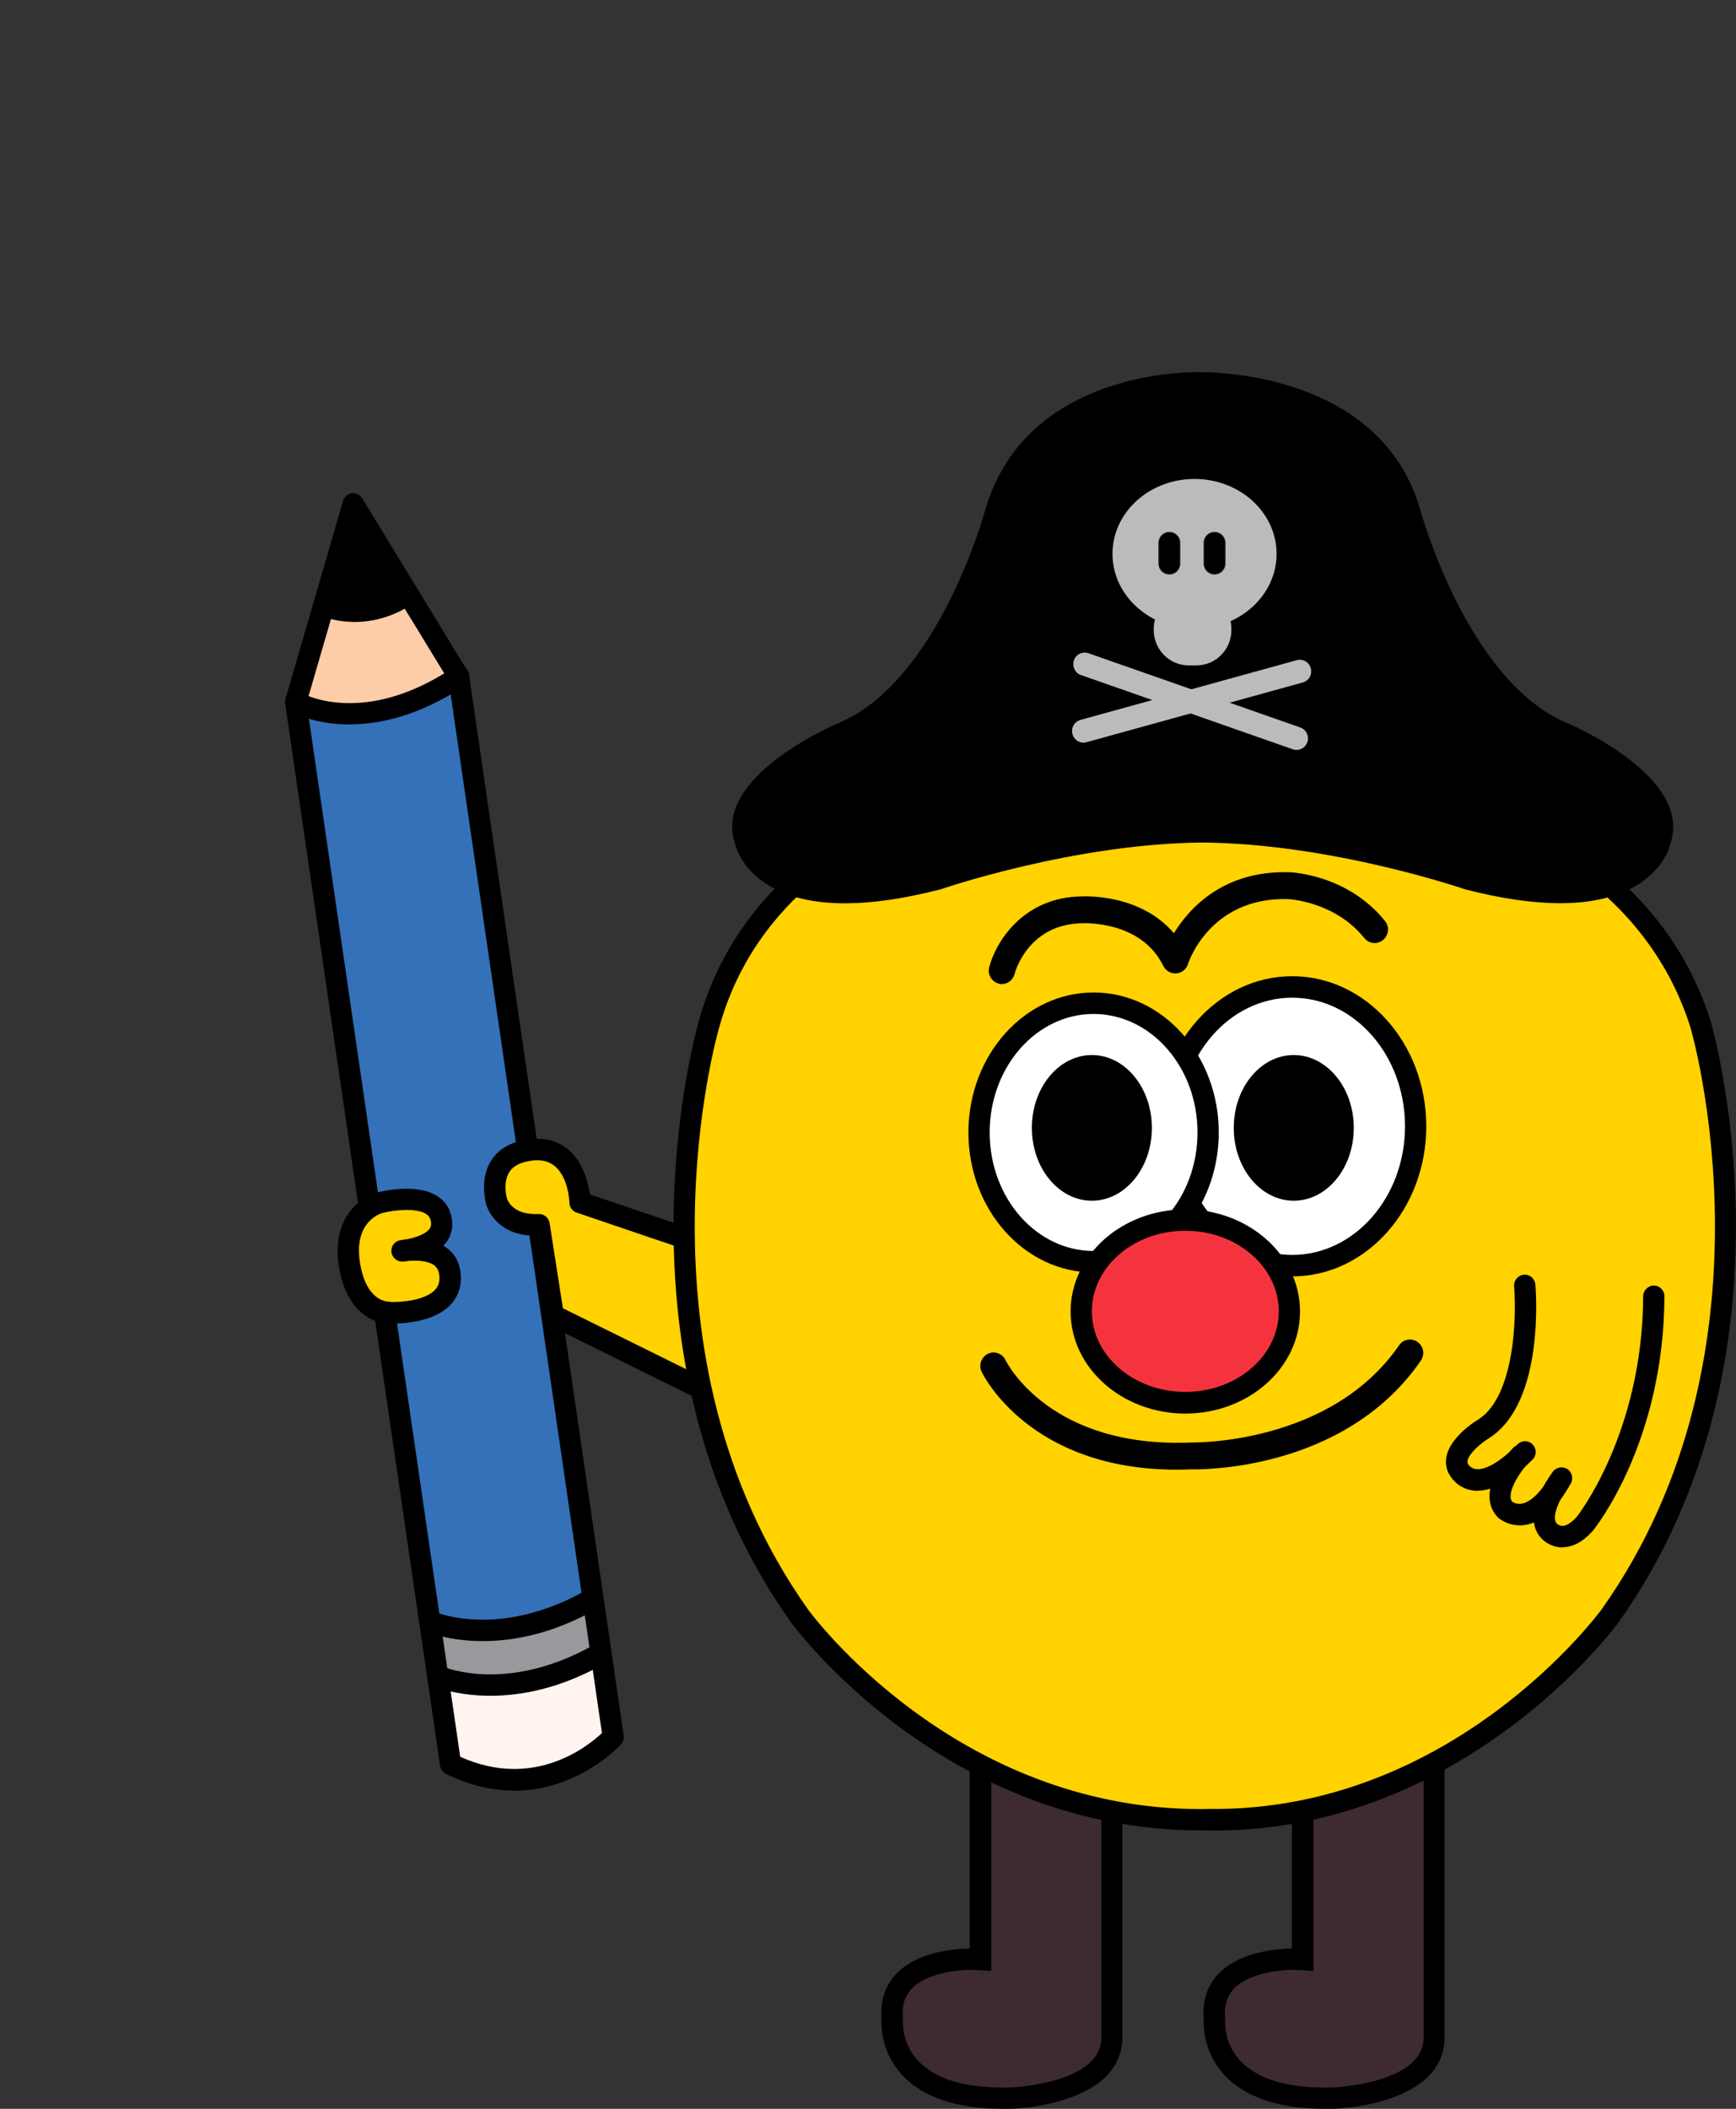<svg width="140" height="170" viewBox="0 0 140 170" fill="none" xmlns="http://www.w3.org/2000/svg">
<rect x="0" y="0" width="140" height="170" fill="#333333" stroke="none"/>
<g clip-path="url(#clip0_3627_44227)">
<path d="M35.413 135.57C35.413 135.57 43.226 136.742 48.507 133.226L49.452 139.952C49.452 139.952 42.886 146.575 36.358 141.824L35.4 135.57H35.413Z" fill="#FFF4F0"/>
<path d="M34.732 131.086C34.732 131.086 41.979 132.309 47.851 129.214L48.456 133.545C48.456 133.545 40.328 137.175 35.375 135.302L34.732 131.086Z" fill="#97999C"/>
<path d="M34.645 131.201L23.781 57.131C23.781 57.131 30.246 59.462 36.686 54.864L47.562 128.934C47.562 128.934 41.576 133.048 34.657 131.201H34.645Z" fill="#3471B8"/>
<path d="M23.932 56.787L28.544 42.139L36.849 54.635C36.849 54.635 30.485 59.016 23.932 56.8V56.787Z" fill="#FDCCA9"/>
<path d="M41.462 144.346C39.798 144.346 37.945 143.977 35.954 142.996C35.702 142.869 35.526 142.627 35.488 142.346L22.999 56.724C22.986 56.596 22.999 56.469 23.024 56.354L27.662 40.381C27.763 40.05 28.04 39.808 28.368 39.77C28.695 39.731 29.036 39.884 29.212 40.177L37.719 54.112C37.782 54.214 37.819 54.329 37.832 54.444L50.296 139.913C50.334 140.168 50.258 140.423 50.081 140.614C50.044 140.665 46.679 144.359 41.449 144.359L41.462 144.346ZM37.114 141.62C43.075 144.308 47.435 140.754 48.544 139.71L36.181 54.864L28.771 42.738L24.726 56.66L37.114 141.633V141.62Z" fill="black"/>
<path d="M28.205 58.405C25.319 58.405 23.554 57.424 23.428 57.348C23.012 57.106 22.874 56.584 23.113 56.163C23.353 55.755 23.869 55.603 24.285 55.845C24.5 55.972 29.364 58.609 36.535 53.832C36.925 53.565 37.467 53.679 37.719 54.074C37.984 54.469 37.871 55.017 37.48 55.272C33.8 57.717 30.624 58.392 28.217 58.392L28.205 58.405Z" fill="black"/>
<path d="M38.93 132.296C36.271 132.296 34.608 131.621 34.482 131.558C34.041 131.367 33.839 130.87 34.028 130.424C34.217 129.978 34.709 129.774 35.15 129.965C35.364 130.055 40.455 132.093 47.336 128.157C47.752 127.927 48.269 128.068 48.508 128.488C48.735 128.908 48.596 129.43 48.18 129.672C44.551 131.749 41.337 132.296 38.943 132.296H38.93Z" fill="black"/>
<path d="M39.547 136.704C36.888 136.704 35.225 136.029 35.099 135.965C34.658 135.774 34.456 135.277 34.645 134.831C34.822 134.385 35.326 134.182 35.767 134.373C35.994 134.462 41.072 136.5 47.953 132.564C48.369 132.335 48.886 132.475 49.125 132.895C49.352 133.315 49.213 133.838 48.797 134.08C45.168 136.156 41.955 136.704 39.56 136.704H39.547Z" fill="black"/>
<path d="M25.961 49.667C25.961 49.667 29.515 51.259 33.409 48.597L28.494 40.623L25.961 49.667Z" fill="black"/>
<path d="M61.778 101.968C61.614 101.968 46.781 96.936 46.781 96.936C46.781 96.936 46.68 92.224 42.786 92.707C38.892 93.192 40.064 96.911 40.064 96.911C40.064 96.911 40.631 98.885 43.467 98.732L44.613 106.031L62.887 115.075L61.778 101.968Z" fill="#FFD200"/>
<path d="M62.873 115.941C62.747 115.941 62.621 115.916 62.495 115.852L44.221 106.808C43.969 106.681 43.793 106.439 43.755 106.171L42.722 99.599C39.911 99.395 39.256 97.255 39.231 97.153C39.206 97.089 38.613 95.128 39.609 93.561C40.214 92.606 41.247 92.02 42.671 91.841C43.944 91.676 45.028 91.982 45.885 92.72C47.07 93.752 47.448 95.395 47.574 96.287C53.194 98.198 61.247 100.923 61.928 101.114C62.293 101.191 62.583 101.497 62.621 101.891L63.73 114.999C63.755 115.304 63.616 115.61 63.364 115.788C63.213 115.89 63.049 115.941 62.886 115.941H62.873ZM45.381 105.458L61.903 113.623L60.97 102.618C59.659 102.21 56.181 101.051 46.502 97.752C46.162 97.637 45.923 97.319 45.923 96.949C45.923 96.936 45.86 94.975 44.776 94.032C44.297 93.625 43.679 93.459 42.898 93.561C42.003 93.676 41.386 93.981 41.071 94.491C40.516 95.37 40.882 96.631 40.894 96.644C40.945 96.784 41.386 97.968 43.428 97.866C43.881 97.854 44.247 98.159 44.322 98.592L45.393 105.445L45.381 105.458Z" fill="black"/>
<path d="M30.598 96.975C30.598 96.975 34.971 95.816 35.564 98.185C36.156 100.554 32.438 100.847 32.438 100.847C32.438 100.847 36.358 100.083 36.32 103.063C36.282 106.044 31.468 105.827 31.468 105.827C31.468 105.827 28.821 106.031 28.191 101.917C27.561 97.803 30.611 96.987 30.611 96.987L30.598 96.975Z" fill="#FFD200"/>
<path d="M31.721 106.694C31.608 106.694 31.52 106.694 31.457 106.694C30.247 106.745 27.915 105.866 27.323 102.044C26.731 98.185 29.062 96.491 30.373 96.147C30.688 96.058 33.486 95.357 35.187 96.376C35.804 96.746 36.22 97.293 36.384 97.981C36.573 98.758 36.46 99.497 36.031 100.096C35.943 100.21 35.855 100.325 35.754 100.427C35.905 100.516 36.044 100.618 36.182 100.72C36.636 101.102 37.178 101.828 37.166 103.076C37.166 103.942 36.825 104.719 36.208 105.305C34.885 106.566 32.591 106.694 31.721 106.694ZM31.457 104.961H31.482C32.162 104.987 34.141 104.885 35.023 104.044C35.3 103.777 35.439 103.458 35.439 103.051C35.439 102.439 35.225 102.185 35.074 102.044C34.569 101.624 33.637 101.599 33.032 101.637C32.755 101.688 32.566 101.701 32.49 101.701C32.049 101.739 31.633 101.408 31.57 100.949C31.507 100.49 31.809 100.07 32.263 99.981C32.326 99.981 32.528 99.93 32.805 99.904C33.435 99.79 34.317 99.51 34.645 99.051C34.733 98.924 34.822 98.733 34.733 98.376C34.67 98.134 34.544 97.968 34.33 97.841C33.511 97.357 31.759 97.548 30.826 97.79C30.575 97.867 28.533 98.567 29.024 101.752C29.516 104.91 31.205 104.936 31.406 104.936C31.419 104.936 31.444 104.936 31.469 104.936L31.457 104.961Z" fill="black"/>
<path d="M79.054 139.098V157.937C79.054 157.937 71.455 157.428 71.947 162.778C71.947 162.778 71.228 169.414 81.512 169.134C81.512 169.134 89.514 168.917 89.653 164.37V140.27L79.054 139.111V139.098Z" fill="#3E2B2F"/>
<path d="M80.882 170C77.139 170 74.405 169.07 72.729 167.249C71.04 165.402 71.065 163.275 71.09 162.778C70.964 161.287 71.38 160.052 72.3 159.097C73.926 157.402 76.749 157.109 78.198 157.071V138.143L90.511 139.481V164.37C90.347 169.694 81.891 169.987 81.538 170C81.311 170 81.084 170 80.87 170H80.882ZM78.526 158.791C77.215 158.791 74.733 159.046 73.535 160.307C72.956 160.918 72.716 161.695 72.817 162.701V162.791V162.88C72.817 162.943 72.666 164.65 74.027 166.115C75.451 167.644 77.971 168.382 81.513 168.28C81.588 168.28 88.709 167.975 88.822 164.357V141.06L79.937 140.092V158.893L79.03 158.829C78.904 158.829 78.74 158.816 78.551 158.816L78.526 158.791Z" fill="black"/>
<path d="M105.054 139.098V157.937C105.054 157.937 97.455 157.428 97.947 162.778C97.947 162.778 97.228 169.414 107.512 169.134C107.512 169.134 115.514 168.917 115.653 164.37V140.27L105.054 139.111V139.098Z" fill="#3E2B2F"/>
<path d="M106.869 170C103.126 170 100.391 169.07 98.715 167.249C97.026 165.402 97.052 163.275 97.077 162.778C96.951 161.287 97.367 160.052 98.287 159.097C99.912 157.402 102.735 157.109 104.184 157.071V138.143L116.497 139.481V164.37C116.333 169.694 107.877 169.987 107.524 170C107.297 170 107.07 170 106.856 170H106.869ZM104.512 158.791C103.201 158.791 100.719 159.046 99.522 160.307C98.942 160.918 98.702 161.695 98.803 162.701V162.791V162.88C98.803 162.943 98.652 164.65 100.013 166.115C101.437 167.644 103.958 168.382 107.499 168.28C107.574 168.28 114.695 167.975 114.808 164.357V141.06L105.924 140.092V158.893L105.016 158.829C104.89 158.829 104.726 158.816 104.537 158.816L104.512 158.791Z" fill="black"/>
<path d="M96.72 61.007C96.72 61.007 129.991 60.612 136.997 82.942C136.997 82.942 144.849 109.207 129.713 130.581C129.713 130.581 117.552 147.547 96.872 147.038H97.162C76.242 147.292 64.32 130.581 64.32 130.581C49.184 109.219 57.036 82.942 57.036 82.942C63.387 59.963 97.313 61.007 97.313 61.007" fill="#FFD200"/>
<path d="M97.909 147.556C97.632 147.556 97.367 147.556 97.09 147.556C97.001 147.556 96.913 147.556 96.825 147.556C75.993 147.556 63.883 130.908 63.757 130.742C48.545 109.279 56.271 82.62 56.346 82.352C62.799 59.017 97.115 59.781 97.468 59.794C102.068 59.895 131.381 61.347 137.959 82.339C138.047 82.62 145.76 109.279 130.561 130.742C130.435 130.921 118.249 147.569 97.909 147.569V147.556ZM97.304 145.824C117.153 146.168 129.049 129.889 129.175 129.723C143.895 108.948 136.409 83.103 136.333 82.849C129.604 61.386 97.228 61.513 96.888 61.526C92.578 61.526 63.668 62.341 57.997 82.836C57.909 83.116 50.449 108.974 65.155 129.736C65.269 129.902 76.901 145.837 96.825 145.837C96.888 145.837 96.951 145.837 97.014 145.837H97.304V145.824Z" fill="black"/>
<path d="M80.807 79.333C80.719 79.333 80.63 79.333 80.542 79.295C79.975 79.142 79.622 78.556 79.773 77.983C80.265 76.034 82.445 72.328 87.221 72.264C87.398 72.264 91.909 71.996 94.669 75.232C95.93 73.181 98.689 70.162 103.97 70.315C104.171 70.315 108.708 70.519 111.695 74.251C112.073 74.722 111.998 75.397 111.531 75.779C111.065 76.162 110.397 76.085 110.019 75.614C107.662 72.671 103.919 72.48 103.882 72.48C97.53 72.302 95.816 77.665 95.803 77.716C95.677 78.136 95.299 78.442 94.858 78.467C94.43 78.505 94.014 78.263 93.812 77.868C92.01 74.162 87.322 74.429 87.272 74.429C82.911 74.493 81.853 78.365 81.815 78.531C81.689 79.015 81.248 79.333 80.781 79.333H80.807Z" fill="black"/>
<path d="M94.885 118.476C83.101 118.476 79.321 110.922 79.169 110.591C78.905 110.056 79.132 109.407 79.661 109.139C80.19 108.884 80.833 109.101 81.085 109.636C81.236 109.942 84.74 116.769 96.094 116.285C96.283 116.285 107.31 116.463 112.83 108.451C113.171 107.954 113.838 107.84 114.317 108.184C114.809 108.528 114.922 109.203 114.582 109.687C108.394 118.68 96.599 118.463 96.094 118.45C95.678 118.463 95.263 118.476 94.859 118.476H94.885Z" fill="black"/>
<path d="M96.622 67.487C107.334 67.487 118.26 71.27 118.26 71.27C133.043 75.053 134.328 67.805 134.328 67.805C135.929 62.825 126.301 58.711 126.301 58.711C117.845 55.246 114.089 41.069 114.089 41.069C110.649 29.694 96.169 30.446 96.169 30.446H97.063C97.063 30.446 83.339 29.707 79.912 41.069C79.912 41.069 76.169 55.246 67.7 58.711C67.7 58.711 58.059 62.825 59.672 67.805C59.672 67.805 60.958 75.053 75.74 71.27C75.74 71.27 86.666 67.487 97.378 67.487H96.635H96.622Z" fill="black"/>
<path d="M125.835 72.811C123.617 72.811 121.059 72.442 118.148 71.691C118.009 71.639 107.386 68.009 96.989 67.92C86.592 68.009 75.968 71.652 75.867 71.691C69.478 73.334 64.739 73.181 61.778 71.245C59.61 69.831 59.257 67.971 59.245 67.895C57.556 62.659 67.121 58.494 67.537 58.329C75.716 54.979 79.459 41.107 79.497 40.967C82.471 31.095 93.057 30.089 96.207 30C96.283 30 96.434 30 96.661 30C96.749 30 96.825 30 96.888 30C99.912 30.038 111.469 30.879 114.493 40.942C114.531 41.094 118.287 54.966 126.453 58.316C126.869 58.494 136.446 62.647 134.733 67.946C134.733 67.971 134.38 69.818 132.212 71.232C130.599 72.276 128.469 72.811 125.848 72.811H125.835ZM97.367 67.054C107.789 67.219 118.287 70.824 118.387 70.862C125.949 72.799 129.805 71.754 131.708 70.531C133.573 69.334 133.888 67.793 133.901 67.729C135.375 63.131 126.213 59.157 126.125 59.118C117.568 55.615 113.825 41.77 113.674 41.184C110.864 31.872 100.202 30.943 97.064 30.866H96.169C93.145 30.943 83.113 31.923 80.316 41.184C80.165 41.757 76.422 55.603 67.852 59.106C67.764 59.144 58.602 63.118 60.064 67.665C60.089 67.78 60.391 69.308 62.269 70.519C64.172 71.741 68.028 72.786 75.615 70.85C75.691 70.824 86.188 67.219 96.611 67.054H97.354H97.367Z" fill="black"/>
<path d="M104.21 102.032C109.708 102.032 114.166 97.002 114.166 90.797C114.166 84.592 109.708 79.562 104.21 79.562C98.711 79.562 94.254 84.592 94.254 90.797C94.254 97.002 98.711 102.032 104.21 102.032Z" fill="white"/>
<path d="M104.209 102.898C98.248 102.898 93.397 97.471 93.397 90.797C93.397 84.122 98.248 78.696 104.209 78.696C110.17 78.696 115.022 84.122 115.022 90.797C115.022 97.471 110.17 102.898 104.209 102.898ZM104.209 80.428C99.194 80.428 95.11 85.078 95.11 90.797C95.11 96.516 99.194 101.165 104.209 101.165C109.225 101.165 113.308 96.516 113.308 90.797C113.308 85.078 109.225 80.428 104.209 80.428Z" fill="black"/>
<path d="M88.193 101.713C93.294 101.713 97.43 97.048 97.43 91.294C97.43 85.539 93.294 80.874 88.193 80.874C83.091 80.874 78.955 85.539 78.955 91.294C78.955 97.048 83.091 101.713 88.193 101.713Z" fill="white"/>
<path d="M88.192 102.579C82.622 102.579 78.098 97.522 78.098 91.294C78.098 85.065 82.622 80.008 88.192 80.008C93.762 80.008 98.287 85.065 98.287 91.294C98.287 97.522 93.762 102.579 88.192 102.579ZM88.192 81.74C83.567 81.74 79.812 86.02 79.812 91.294C79.812 96.567 83.567 100.847 88.192 100.847C92.817 100.847 96.573 96.567 96.573 91.294C96.573 86.02 92.817 81.74 88.192 81.74Z" fill="black"/>
<path d="M95.588 113.088C100.224 113.088 103.982 109.792 103.982 105.725C103.982 101.659 100.224 98.363 95.588 98.363C90.953 98.363 87.195 101.659 87.195 105.725C87.195 109.792 90.953 113.088 95.588 113.088Z" fill="#F5333F"/>
<path d="M95.59 113.954C90.486 113.954 86.34 110.26 86.34 105.726C86.34 101.191 90.486 97.497 95.59 97.497C100.694 97.497 104.84 101.191 104.84 105.726C104.84 110.26 100.694 113.954 95.59 113.954ZM95.59 99.217C91.431 99.217 88.054 102.134 88.054 105.713C88.054 109.292 91.431 112.209 95.59 112.209C99.749 112.209 103.126 109.292 103.126 105.713C103.126 102.134 99.749 99.217 95.59 99.217Z" fill="black"/>
<path d="M96.333 50.686C99.987 50.686 102.949 47.983 102.949 44.648C102.949 41.314 99.987 38.611 96.333 38.611C92.679 38.611 89.717 41.314 89.717 44.648C89.717 47.983 92.679 50.686 96.333 50.686Z" fill="#BBBBBB"/>
<path d="M96.483 47.833H95.866C94.307 47.833 93.043 49.11 93.043 50.686V50.788C93.043 52.364 94.307 53.641 95.866 53.641H96.483C98.043 53.641 99.306 52.364 99.306 50.788V50.686C99.306 49.11 98.043 47.833 96.483 47.833Z" fill="#BBBBBB"/>
<path d="M94.316 42.903H94.291C93.831 42.903 93.459 43.28 93.459 43.744V45.438C93.459 45.902 93.831 46.279 94.291 46.279H94.316C94.775 46.279 95.148 45.902 95.148 45.438V43.744C95.148 43.28 94.775 42.903 94.316 42.903Z" fill="black"/>
<path d="M94.304 46.317C93.812 46.317 93.422 45.922 93.422 45.425V43.77C93.422 43.273 93.812 42.878 94.304 42.878C94.796 42.878 95.186 43.273 95.186 43.77V45.425C95.186 45.922 94.796 46.317 94.304 46.317ZM94.304 42.942C93.863 42.942 93.498 43.311 93.498 43.757V45.413C93.498 45.859 93.863 46.228 94.304 46.228C94.745 46.228 95.111 45.859 95.111 45.413V43.757C95.111 43.311 94.745 42.942 94.304 42.942Z" fill="#231815"/>
<path d="M97.959 42.903H97.933C97.474 42.903 97.102 43.28 97.102 43.744V45.438C97.102 45.902 97.474 46.279 97.933 46.279H97.959C98.418 46.279 98.79 45.902 98.79 45.438V43.744C98.79 43.28 98.418 42.903 97.959 42.903Z" fill="black"/>
<path d="M97.947 46.317C97.455 46.317 97.064 45.922 97.064 45.425V43.77C97.064 43.273 97.455 42.878 97.947 42.878C98.438 42.878 98.829 43.273 98.829 43.77V45.425C98.829 45.922 98.438 46.317 97.947 46.317ZM97.947 42.942C97.505 42.942 97.14 43.311 97.14 43.757V45.413C97.14 45.859 97.505 46.228 97.947 46.228C98.388 46.228 98.753 45.859 98.753 45.413V43.757C98.753 43.311 98.388 42.942 97.947 42.942Z" fill="#231815"/>
<path d="M104.563 60.456C104.462 60.456 104.361 60.443 104.261 60.405L87.172 54.418C86.693 54.253 86.441 53.718 86.605 53.234C86.769 52.749 87.298 52.495 87.777 52.66L104.865 58.647C105.344 58.813 105.596 59.348 105.433 59.832C105.294 60.214 104.941 60.456 104.563 60.456Z" fill="#BBBBBB"/>
<path d="M87.385 59.87C86.981 59.87 86.603 59.602 86.49 59.182C86.351 58.685 86.641 58.176 87.132 58.036L104.574 53.221C105.066 53.081 105.57 53.374 105.708 53.87C105.847 54.367 105.557 54.877 105.066 55.017L87.624 59.832C87.548 59.857 87.46 59.87 87.385 59.87Z" fill="#BBBBBB"/>
<path d="M88.054 96.796C90.727 96.796 92.893 94.167 92.893 90.924C92.893 87.681 90.727 85.052 88.054 85.052C85.382 85.052 83.215 87.681 83.215 90.924C83.215 94.167 85.382 96.796 88.054 96.796Z" fill="black"/>
<path d="M104.335 96.796C107.008 96.796 109.175 94.167 109.175 90.924C109.175 87.681 107.008 85.052 104.335 85.052C101.663 85.052 99.496 87.681 99.496 90.924C99.496 94.167 101.663 96.796 104.335 96.796Z" fill="black"/>
<path d="M119.156 120.183C118.98 120.183 118.816 120.17 118.652 120.132C117.354 119.89 116.85 118.82 116.787 118.692C115.842 116.514 118.917 114.604 119.27 114.4C122.181 112.464 122.307 106.018 122.105 103.7C122.067 103.229 122.408 102.808 122.887 102.758C123.365 102.719 123.769 103.063 123.819 103.547C123.857 103.929 124.588 112.948 120.19 115.865C119.257 116.425 118.148 117.482 118.375 117.992C118.375 118.005 118.564 118.361 119.005 118.425C119.371 118.489 120.429 118.412 122.383 116.438C122.723 116.094 123.265 116.094 123.592 116.438C123.933 116.782 123.933 117.329 123.592 117.661C121.941 119.329 120.454 120.17 119.182 120.17L119.156 120.183Z" fill="black"/>
<path d="M122.534 122.96C121.501 122.96 120.845 122.374 120.77 122.297C118.879 120.234 121.69 117.075 122.017 116.731C122.345 116.387 122.887 116.361 123.227 116.693C123.567 117.024 123.593 117.572 123.265 117.915C122.547 118.692 121.45 120.387 121.942 121.049C122.03 121.113 122.332 121.291 122.736 121.215C123.177 121.138 124.072 120.705 125.181 118.731C125.407 118.31 125.937 118.17 126.353 118.399C126.768 118.629 126.907 119.164 126.68 119.584C125.559 121.597 124.311 122.73 122.988 122.934C122.837 122.96 122.685 122.972 122.547 122.972L122.534 122.96Z" fill="black"/>
<path d="M126.012 124.743H126C124.979 124.743 124.349 124.068 124.286 123.992C122.622 122.183 124.928 119.062 125.193 118.705C125.483 118.323 126.025 118.26 126.39 118.553C126.756 118.846 126.831 119.393 126.541 119.763C125.937 120.552 125.029 122.259 125.546 122.82C125.546 122.82 125.735 123.011 126.012 123.011C126.327 123.011 126.73 122.743 127.146 122.297C127.172 122.259 132.465 115.597 132.515 104.503C132.515 104.032 132.906 103.637 133.372 103.637C133.851 103.637 134.229 104.032 134.229 104.503C134.178 116.234 128.684 123.125 128.444 123.418C127.65 124.297 126.844 124.73 126 124.73L126.012 124.743Z" fill="black"/>
</g>
<defs>
<clipPath id="clip0_3627_44227">
<rect width="140" height="170" fill="white"/>
</clipPath>
</defs>
</svg>
